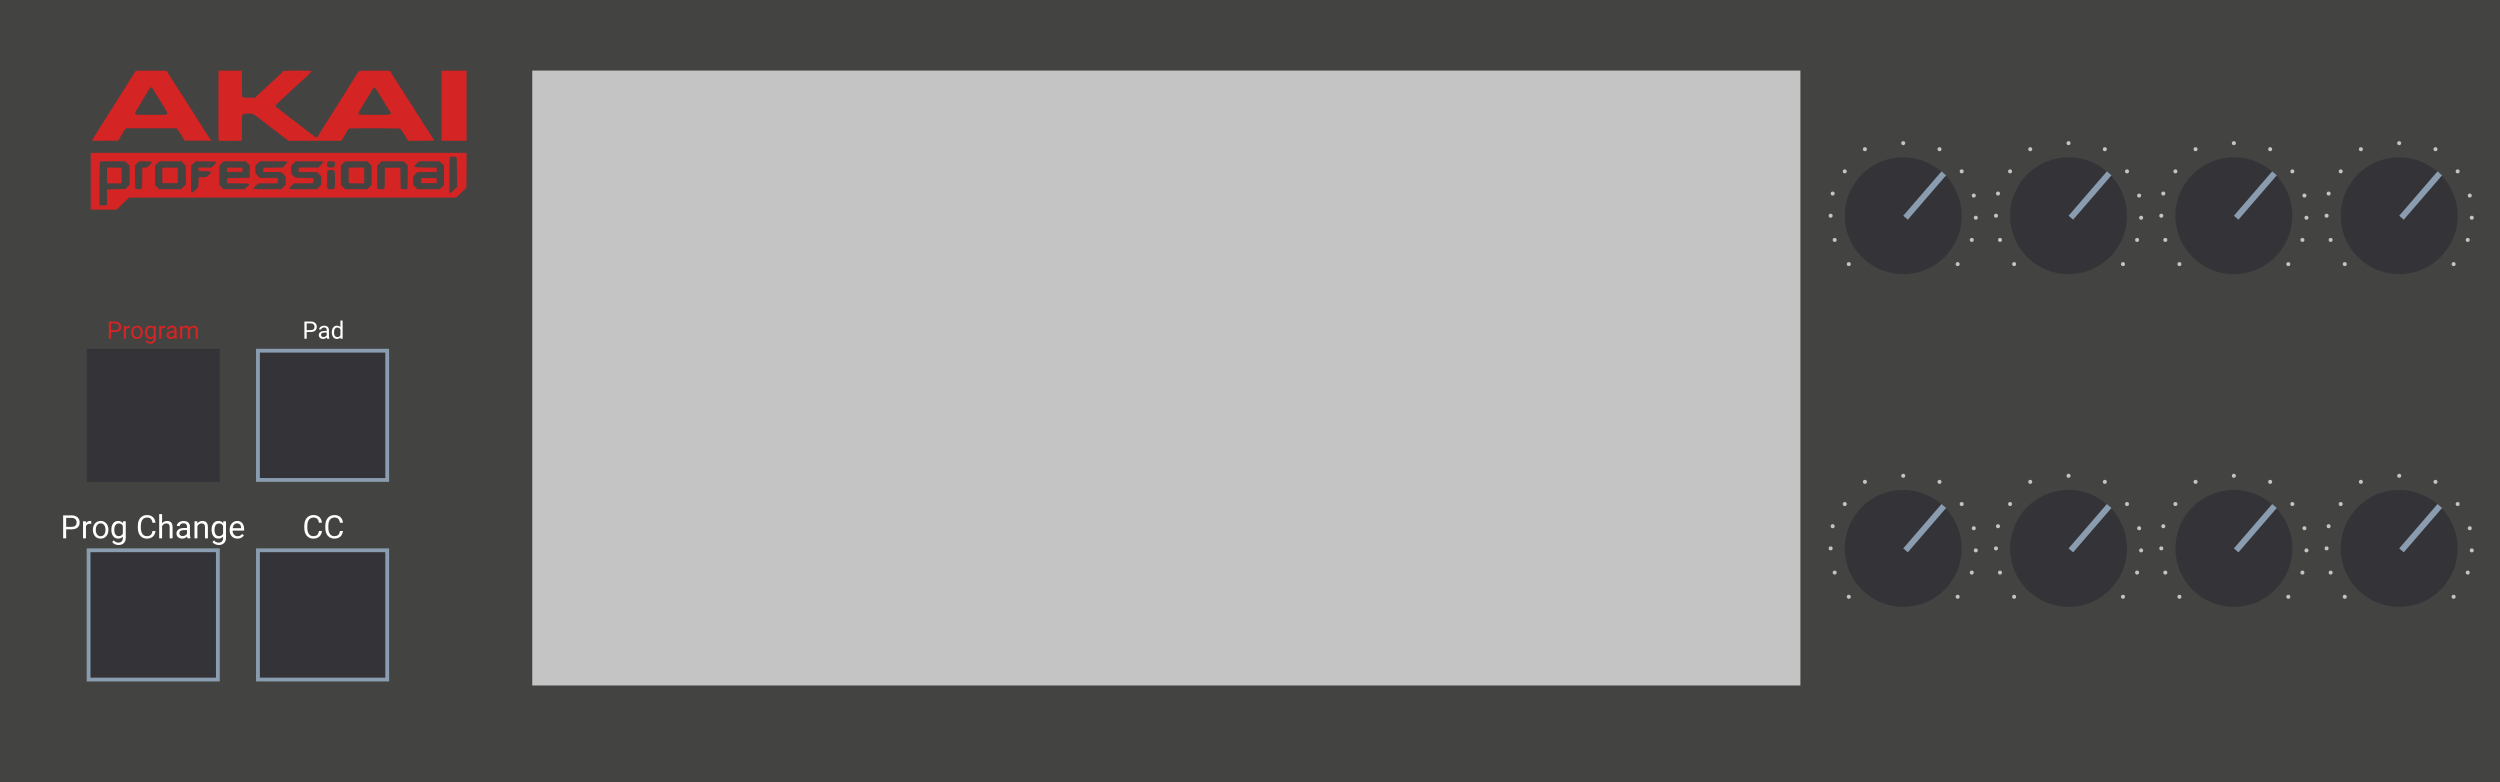 <svg width="1240" height="388" viewBox="0 0 1240 388" fill="none" xmlns="http://www.w3.org/2000/svg">
<rect width="1240" height="388" fill="#434341"/>
<path d="M67.162 35.285C67.162 35.409 66.955 35.803 66.685 36.155C66.416 36.507 66.126 36.941 66.064 37.107C65.981 37.273 65.318 38.35 64.593 39.489C63.848 40.628 62.729 42.388 62.087 43.424C61.466 44.438 60.347 46.22 59.623 47.359C58.898 48.498 57.779 50.258 57.137 51.294C56.495 52.308 55.232 54.317 54.341 55.746C53.43 57.175 52.291 58.977 51.814 59.785C51.338 60.572 50.882 61.276 50.799 61.338C50.675 61.441 48.728 64.527 48.169 65.542C48.024 65.79 47.817 66.142 47.693 66.308C46.553 67.965 45.621 69.539 45.684 69.704C45.746 69.87 47.817 69.891 52.249 69.829L58.711 69.725L59.208 68.793C59.478 68.275 59.809 67.696 59.954 67.489C60.41 66.867 61.135 65.604 61.362 65.086C61.487 64.796 61.818 64.361 62.108 64.092L62.626 63.616H87.48L87.936 64.113C88.702 64.962 89.282 65.853 91.105 68.959L91.56 69.725L98.209 69.787L104.837 69.829L103.76 68.234C103.159 67.344 102.289 66.018 101.854 65.273C101.398 64.527 100.922 63.802 100.777 63.657C100.632 63.512 100.508 63.285 100.508 63.181C100.508 63.077 100.404 62.87 100.301 62.725C100.176 62.58 99.597 61.731 99.017 60.82C98.416 59.909 97.546 58.542 97.049 57.796C96.552 57.03 96.158 56.347 96.158 56.285C96.158 56.202 96.055 56.036 95.951 55.891C95.62 55.518 94.087 53.137 93.155 51.604C92.7 50.859 92.223 50.134 92.078 49.989C91.933 49.844 91.809 49.616 91.809 49.512C91.809 49.409 91.705 49.202 91.581 49.057C91.353 48.788 89.903 46.551 88.081 43.672C87.459 42.678 86.362 40.959 85.657 39.882C84.933 38.785 84.353 37.853 84.353 37.811C84.353 37.749 83.98 37.211 83.524 36.59C83.069 35.968 82.696 35.368 82.696 35.243C82.696 35.098 80.189 35.036 74.929 35.036C69.192 35.036 67.162 35.098 67.162 35.285V35.285ZM75.488 43.672C75.654 43.879 76.441 45.122 77.207 46.427C77.994 47.731 78.698 48.85 78.76 48.912C78.843 48.974 79.03 49.264 79.195 49.554C79.361 49.864 80.189 51.231 81.039 52.619C83.276 56.222 83.213 56.119 82.778 56.595C82.447 56.968 82.074 56.989 75.011 56.989C68.549 56.989 67.555 56.947 67.286 56.657C66.83 56.202 66.872 55.932 67.576 54.959C67.928 54.483 68.197 54.027 68.197 53.965C68.197 53.779 73.997 44.107 74.37 43.672C74.535 43.486 74.784 43.32 74.929 43.32C75.074 43.32 75.322 43.486 75.488 43.672ZM108.337 52.267C108.296 61.752 108.337 69.601 108.42 69.725C108.503 69.85 110.615 69.912 114.261 69.87L119.977 69.808V63.554C119.977 58.211 120.018 57.217 120.308 56.823C120.598 56.388 120.785 56.367 122.96 56.367C125.238 56.367 125.321 56.388 126.315 57.03C126.874 57.403 127.371 57.755 127.433 57.817C127.495 57.879 128.759 58.853 130.229 59.992C133.212 62.27 133.129 62.208 133.854 62.808C134.144 63.057 134.6 63.409 134.89 63.595C135.18 63.782 135.594 64.092 135.822 64.278C136.049 64.465 137.769 65.79 139.653 67.219L143.05 69.829H169.416L169.644 69.352C170.058 68.545 171.301 66.432 172.13 65.169C172.254 64.941 172.482 64.548 172.606 64.299C172.73 64.051 173.041 63.802 173.289 63.74C174.056 63.533 197.792 63.595 198.351 63.802C198.662 63.926 199.221 64.589 199.759 65.48C200.256 66.287 200.795 67.178 200.961 67.426C201.126 67.696 201.54 68.338 201.851 68.876L202.452 69.829H208.955C212.538 69.829 215.459 69.787 215.459 69.746C215.459 69.684 215.045 69.042 214.527 68.296C214.009 67.53 213.595 66.888 213.595 66.847C213.595 66.784 213.201 66.163 212.725 65.438C211.772 64.03 211.751 63.968 210.55 62.063C210.136 61.379 209.66 60.696 209.515 60.551C209.37 60.406 209.245 60.178 209.245 60.074C209.245 59.971 209.142 59.764 209.038 59.619C208.914 59.474 208.334 58.625 207.754 57.714C207.153 56.802 206.283 55.435 205.786 54.69C205.289 53.924 204.896 53.24 204.896 53.178C204.896 53.095 204.792 52.929 204.689 52.785C204.564 52.64 203.984 51.791 203.405 50.879C202.804 49.968 201.934 48.601 201.437 47.856C200.94 47.089 200.546 46.406 200.546 46.344C200.546 46.261 200.443 46.095 200.339 45.95C200.008 45.578 198.454 43.175 197.543 41.663C197.108 40.918 196.673 40.276 196.611 40.214C196.549 40.152 196.114 39.51 195.679 38.764C195.223 38.019 194.602 37.045 194.291 36.61C193.981 36.175 193.711 35.637 193.711 35.409C193.711 35.057 193.359 35.036 185.841 35.036C179.296 35.036 177.97 35.078 177.97 35.326C177.97 35.471 177.825 35.72 177.66 35.865C177.494 36.01 176.852 36.921 176.272 37.915C175.692 38.888 175.154 39.737 175.091 39.8C175.029 39.862 174.822 40.152 174.656 40.462C174.491 40.752 173.828 41.829 173.207 42.802C172.585 43.797 171.964 44.811 171.819 45.039C171.674 45.288 171.467 45.64 171.343 45.805C171.053 46.199 169.416 48.808 167.428 52.018C166.6 53.323 165.419 55.249 164.756 56.285C164.114 57.32 163.12 58.894 162.54 59.805C161.981 60.696 161.442 61.462 161.359 61.503C161.256 61.545 161.194 61.69 161.194 61.814C161.194 62.021 160.303 63.45 158.688 65.853C158.356 66.329 158.087 66.805 158.087 66.909C158.087 66.992 157.859 67.344 157.59 67.654L157.072 68.255L156.368 67.861C155.974 67.654 155.332 67.219 154.959 66.888C154.048 66.142 153.945 66.06 153.302 65.645C153.013 65.459 152.64 65.169 152.474 65.024C152.308 64.858 150.796 63.678 149.077 62.373C147.379 61.089 145.846 59.888 145.701 59.743C145.556 59.598 145.349 59.474 145.287 59.474C145.204 59.474 144.914 59.267 144.624 58.998C144.334 58.749 142.719 57.465 141 56.16C139.301 54.876 137.769 53.675 137.624 53.53C137.479 53.385 137.271 53.261 137.189 53.261C137.106 53.261 136.919 53.033 136.795 52.764C136.588 52.308 136.692 52.143 138.286 50.631C139.218 49.74 140.44 48.601 141.02 48.104C142.926 46.385 146.364 43.217 147.213 42.388C147.69 41.933 148.394 41.291 148.787 40.959C150.589 39.468 154.566 35.575 154.566 35.326C154.566 34.891 140.544 34.891 140.44 35.326C140.399 35.471 139.736 36.196 138.928 36.9C138.141 37.625 136.733 38.909 135.822 39.779C134.123 41.394 132.363 43.01 130.747 44.459C130.229 44.915 129.049 46.013 128.096 46.903L126.398 48.518L123.395 48.456C120.992 48.415 120.329 48.332 120.184 48.083C120.06 47.897 119.977 45.039 119.977 41.394V35.036H108.378L108.337 52.267ZM186.069 43.589C186.234 43.734 187.063 44.956 187.891 46.323C189.9 49.657 189.797 49.512 190.46 50.424C190.77 50.879 191.019 51.376 191.019 51.521C191.019 51.666 191.102 51.811 191.185 51.853C191.288 51.873 191.847 52.743 192.469 53.779C193.09 54.793 193.649 55.663 193.753 55.705C194.063 55.85 193.918 56.347 193.463 56.657C193.069 56.947 191.972 56.989 185.779 56.989C181.201 56.989 178.426 56.906 178.157 56.782C177.639 56.492 177.66 56.119 178.24 55.166C178.509 54.752 178.799 54.255 178.861 54.089C178.944 53.924 179.172 53.53 179.379 53.24C179.689 52.764 180.684 51.107 181.388 49.906C183.563 46.199 185.364 43.32 185.53 43.341C185.654 43.341 185.882 43.444 186.069 43.589V43.589ZM218.98 52.432V69.829H231.407V35.036H218.98V52.432ZM45 89.917V104H57.862L60.927 100.997L63.993 97.994H226.291L228.611 95.716C229.874 94.453 231.013 93.438 231.158 93.438C231.345 93.438 231.407 91.326 231.407 84.636V75.835H45L45 89.917ZM226.395 77.947C226.581 78.133 226.643 80.08 226.643 85.465V92.734L225.173 94.225C223.702 95.737 223.267 95.965 223.039 95.385C222.812 94.805 222.894 78.527 223.122 78.092C223.309 77.761 223.578 77.698 224.738 77.698C225.566 77.698 226.25 77.802 226.395 77.947V77.947ZM63.123 81.074L64.262 82.172V91.595L63.247 92.672L62.212 93.749L57.634 93.852L53.036 93.956L53.057 97.601C53.078 99.589 53.036 101.391 52.953 101.577C52.85 101.867 52.539 101.929 51.214 101.929C50.302 101.929 49.536 101.846 49.453 101.722C49.225 101.349 49.349 80.536 49.577 80.246C49.764 80.039 51.089 79.977 55.895 79.977H61.984L63.123 81.074ZM75.281 80.494C75.26 80.722 74.722 81.385 74.1 81.985C73.023 83 72.899 83.062 71.781 83.124L70.579 83.187L70.538 88.343C70.517 92.34 70.434 93.541 70.227 93.666C69.916 93.873 67.762 93.914 67.286 93.728C66.996 93.624 66.955 92.9 66.955 87.784V81.965L68.011 80.971L69.088 79.956L72.215 80.018C75.219 80.08 75.343 80.101 75.281 80.494V80.494ZM90.98 81.053L92.099 82.13L92.182 86.459C92.223 88.84 92.202 90.994 92.14 91.263C92.078 91.512 91.54 92.195 90.939 92.796L89.841 93.852H78.905L77.911 92.837L76.896 91.843V82.172L77.973 81.074L79.05 79.977H89.862L90.98 81.053ZM107.301 80.349C107.343 80.515 106.825 81.178 106.142 81.861L104.878 83.083H98.416L98.478 83.953L98.54 84.843L101.606 84.906C105.189 84.968 105.292 85.05 103.615 86.707L102.558 87.743L100.549 87.846L98.54 87.95L98.478 90.332L98.416 92.713L96.925 94.225C96.117 95.033 95.33 95.716 95.185 95.716C94.729 95.716 94.688 94.929 94.75 88.426L94.812 82.089L95.951 81.033L97.09 79.997L102.144 80.039C106.162 80.08 107.219 80.142 107.301 80.349V80.349ZM122.877 81.033L123.933 82.11L123.871 85.133L123.809 88.157L118.217 88.26L112.624 88.364V90.849L118.113 90.953C122.773 91.036 123.602 91.098 123.643 91.367C123.664 91.533 123.125 92.175 122.442 92.755L121.22 93.852H110.843L109.828 92.817L108.793 91.76V82.151L109.849 81.053L110.926 79.977H121.841L122.877 81.033ZM142.553 80.308C142.553 80.474 142.035 81.178 141.393 81.861L140.213 83.083L135.428 83.124L130.644 83.187L130.582 84.263L130.519 85.361H139.612L140.668 86.521L141.725 87.681V91.574L140.627 92.713L139.529 93.852H132.901C124.844 93.852 124.906 93.873 126.874 92.133L128.22 90.953H137.789V88.26H128.862L127.848 87.225C126.646 86.003 126.543 85.672 126.626 83.642L126.708 82.13L127.848 81.053L128.966 79.977H135.76C141.807 79.977 142.553 80.018 142.553 80.308V80.308ZM160.365 80.287C160.365 80.453 159.806 81.157 159.123 81.841L157.88 83.083H148.145V85.361H157.238L158.294 86.397L159.33 87.453V91.636L158.232 92.755L157.113 93.852H150.672C147.13 93.852 144.106 93.79 143.92 93.728C143.381 93.521 143.526 93.169 144.686 92.03L145.763 90.953L150.631 90.911L155.498 90.849V88.364L151.024 88.26C146.095 88.157 146.426 88.24 144.997 86.707C144.438 86.127 144.417 86.003 144.417 84.139V82.192L145.515 81.074L146.633 79.977H153.489C159.454 79.977 160.365 80.018 160.365 80.287V80.287ZM166.04 80.764C166.165 81.178 166.165 81.737 166.04 82.213L165.854 82.98L164.466 83.042C162.519 83.124 162.229 82.917 162.229 81.571C162.229 80.971 162.354 80.349 162.478 80.225C162.664 80.039 163.265 79.977 164.3 80.018L165.833 80.08L166.04 80.764ZM183.21 81.033L184.287 82.089L184.35 86.645C184.391 89.752 184.329 91.408 184.184 91.76C184.039 92.05 183.521 92.651 183.003 93.065L182.092 93.852H171.26L170.162 92.775L169.064 91.698V82.11L170.183 81.033L171.322 79.977H182.133L183.21 81.033ZM201.147 80.971L202.203 81.965V87.784C202.203 92.9 202.162 93.624 201.872 93.728C201.395 93.914 199.241 93.873 198.951 93.686C198.765 93.562 198.682 92.175 198.641 88.364L198.579 83.187H190.915L190.853 88.385C190.812 93.583 190.812 93.604 190.335 93.728C189.755 93.873 188.14 93.873 187.56 93.728L187.084 93.604V82.172L188.161 81.074L189.238 79.977H200.091L201.147 80.971ZM219.125 81.053L220.223 82.13V91.843L219.208 92.837L218.214 93.852H207.112L205.994 92.734L204.854 91.595L204.937 89.524L204.999 87.453L206.014 86.417L207.05 85.361L211.814 85.32L216.598 85.258V83.187L211.109 83.083C204.689 82.959 204.73 82.98 206.677 81.116L207.878 79.977H218.027L219.125 81.053ZM165.957 84.864C166.082 85.154 166.165 87.142 166.165 89.296C166.165 93.873 166.165 93.852 164.342 93.852C162.043 93.852 162.229 94.246 162.229 89.213C162.229 86.065 162.291 84.761 162.478 84.574C162.623 84.429 163.348 84.326 164.238 84.326C165.688 84.326 165.771 84.346 165.957 84.864V84.864Z" fill="#D42424"/>
<path d="M53.078 87.018V90.953H60.327L60.285 87.059L60.223 83.187L56.661 83.124L53.078 83.083V87.018ZM80.521 83.352C80.459 83.497 80.438 85.237 80.459 87.225L80.521 90.849H88.184V83.187L84.394 83.124C81.432 83.083 80.583 83.124 80.521 83.352V83.352ZM112.604 83.373C112.542 83.539 112.521 84.015 112.562 84.45L112.624 85.258H120.288V83.187L116.497 83.124C113.391 83.083 112.707 83.124 112.604 83.373V83.373ZM172.979 83.166C172.917 83.228 172.917 89.938 172.979 90.787C173 90.891 174.719 90.953 176.831 90.953H180.663V83.083H176.873C174.781 83.083 173.02 83.124 172.979 83.166V83.166ZM208.914 88.55C208.852 88.695 208.831 89.275 208.873 89.835L208.935 90.849H216.598V88.364L212.808 88.302C209.722 88.26 209.018 88.302 208.914 88.55V88.55Z" fill="#D42424"/>
<rect x="43" y="173" width="66" height="66" fill="#343338"/>
<rect x="43" y="272" width="66" height="66" fill="#8A9DB0"/>
<rect x="44.886" y="273.886" width="62.229" height="62.229" fill="#343338"/>
<rect x="127" y="272" width="66" height="66" fill="#8A9DB0"/>
<rect x="128.886" y="273.886" width="62.229" height="62.229" fill="#343338"/>
<rect x="127" y="173" width="66" height="66" fill="#8A9DB0"/>
<rect x="128.886" y="174.886" width="62.229" height="62.229" fill="#343338"/>
<path d="M55.115 164.66V168H53.99V159.469H57.137C58.07 159.469 58.801 159.707 59.328 160.184C59.859 160.66 60.125 161.291 60.125 162.076C60.125 162.904 59.865 163.543 59.346 163.992C58.83 164.438 58.09 164.66 57.125 164.66H55.115ZM55.115 163.74H57.137C57.738 163.74 58.199 163.6 58.52 163.318C58.84 163.033 59 162.623 59 162.088C59 161.58 58.84 161.174 58.52 160.869C58.199 160.564 57.76 160.406 57.201 160.395H55.115V163.74ZM64.455 162.633C64.291 162.605 64.113 162.592 63.922 162.592C63.211 162.592 62.728 162.895 62.475 163.5V168H61.391V161.66H62.445L62.463 162.393C62.818 161.826 63.322 161.543 63.975 161.543C64.186 161.543 64.346 161.57 64.455 161.625V162.633ZM65.053 164.771C65.053 164.15 65.174 163.592 65.416 163.096C65.662 162.6 66.002 162.217 66.436 161.947C66.873 161.678 67.371 161.543 67.93 161.543C68.793 161.543 69.49 161.842 70.022 162.439C70.557 163.037 70.824 163.832 70.824 164.824V164.9C70.824 165.518 70.705 166.072 70.467 166.564C70.232 167.053 69.894 167.434 69.453 167.707C69.016 167.98 68.512 168.117 67.941 168.117C67.082 168.117 66.385 167.818 65.85 167.221C65.318 166.623 65.053 165.832 65.053 164.848V164.771ZM66.143 164.9C66.143 165.604 66.305 166.168 66.629 166.594C66.957 167.02 67.394 167.232 67.941 167.232C68.492 167.232 68.93 167.018 69.254 166.588C69.578 166.154 69.74 165.549 69.74 164.771C69.74 164.076 69.574 163.514 69.242 163.084C68.914 162.65 68.477 162.434 67.93 162.434C67.394 162.434 66.963 162.646 66.635 163.072C66.307 163.498 66.143 164.107 66.143 164.9ZM71.926 164.777C71.926 163.789 72.154 163.004 72.611 162.422C73.068 161.836 73.674 161.543 74.428 161.543C75.201 161.543 75.805 161.816 76.238 162.363L76.291 161.66H77.281V167.848C77.281 168.668 77.037 169.314 76.549 169.787C76.064 170.26 75.412 170.496 74.592 170.496C74.135 170.496 73.688 170.398 73.25 170.203C72.812 170.008 72.478 169.74 72.248 169.4L72.811 168.75C73.275 169.324 73.844 169.611 74.516 169.611C75.043 169.611 75.453 169.463 75.746 169.166C76.043 168.869 76.191 168.451 76.191 167.912V167.367C75.758 167.867 75.166 168.117 74.416 168.117C73.674 168.117 73.072 167.818 72.611 167.221C72.154 166.623 71.926 165.809 71.926 164.777ZM73.016 164.9C73.016 165.615 73.162 166.178 73.455 166.588C73.748 166.994 74.158 167.197 74.686 167.197C75.369 167.197 75.871 166.887 76.191 166.266V163.371C75.859 162.766 75.361 162.463 74.697 162.463C74.17 162.463 73.758 162.668 73.461 163.078C73.164 163.488 73.016 164.096 73.016 164.9ZM81.986 162.633C81.822 162.605 81.644 162.592 81.453 162.592C80.742 162.592 80.26 162.895 80.006 163.5V168H78.922V161.66H79.977L79.994 162.393C80.35 161.826 80.853 161.543 81.506 161.543C81.717 161.543 81.877 161.57 81.986 161.625V162.633ZM86.668 168C86.606 167.875 86.555 167.652 86.516 167.332C86.012 167.855 85.41 168.117 84.711 168.117C84.086 168.117 83.572 167.941 83.17 167.59C82.772 167.234 82.572 166.785 82.572 166.242C82.572 165.582 82.822 165.07 83.322 164.707C83.826 164.34 84.533 164.156 85.443 164.156H86.498V163.658C86.498 163.279 86.385 162.979 86.158 162.756C85.932 162.529 85.598 162.416 85.156 162.416C84.769 162.416 84.445 162.514 84.184 162.709C83.922 162.904 83.791 163.141 83.791 163.418H82.701C82.701 163.102 82.812 162.797 83.035 162.504C83.262 162.207 83.566 161.973 83.949 161.801C84.336 161.629 84.76 161.543 85.221 161.543C85.951 161.543 86.523 161.727 86.938 162.094C87.352 162.457 87.566 162.959 87.582 163.6V166.518C87.582 167.1 87.656 167.562 87.805 167.906V168H86.668ZM84.869 167.174C85.209 167.174 85.531 167.086 85.836 166.91C86.141 166.734 86.361 166.506 86.498 166.225V164.924H85.648C84.32 164.924 83.656 165.312 83.656 166.09C83.656 166.43 83.769 166.695 83.996 166.887C84.223 167.078 84.514 167.174 84.869 167.174ZM90.301 161.66L90.33 162.363C90.795 161.816 91.422 161.543 92.211 161.543C93.098 161.543 93.701 161.883 94.022 162.562C94.232 162.258 94.506 162.012 94.842 161.824C95.182 161.637 95.582 161.543 96.043 161.543C97.434 161.543 98.141 162.279 98.164 163.752V168H97.08V163.816C97.08 163.363 96.977 163.025 96.769 162.803C96.562 162.576 96.215 162.463 95.727 162.463C95.324 162.463 94.99 162.584 94.725 162.826C94.459 163.064 94.305 163.387 94.262 163.793V168H93.172V163.846C93.172 162.924 92.721 162.463 91.818 162.463C91.107 162.463 90.621 162.766 90.359 163.371V168H89.275V161.66H90.301Z" fill="#D42424"/>
<path d="M32.82 262.547V267H31.32V255.625H35.516C36.76 255.625 37.734 255.943 38.438 256.578C39.146 257.214 39.5 258.055 39.5 259.102C39.5 260.206 39.154 261.057 38.461 261.656C37.773 262.25 36.786 262.547 35.5 262.547H32.82ZM32.82 261.32H35.516C36.318 261.32 36.932 261.133 37.359 260.758C37.786 260.378 38 259.831 38 259.117C38 258.44 37.786 257.898 37.359 257.492C36.932 257.086 36.346 256.875 35.602 256.859H32.82V261.32ZM45.273 259.844C45.055 259.807 44.818 259.789 44.562 259.789C43.615 259.789 42.971 260.193 42.633 261V267H41.188V258.547H42.594L42.617 259.523C43.091 258.768 43.763 258.391 44.633 258.391C44.914 258.391 45.128 258.427 45.273 258.5V259.844ZM46.07 262.695C46.07 261.867 46.232 261.122 46.555 260.461C46.883 259.799 47.336 259.289 47.914 258.93C48.497 258.57 49.161 258.391 49.906 258.391C51.057 258.391 51.987 258.789 52.695 259.586C53.409 260.383 53.766 261.443 53.766 262.766V262.867C53.766 263.69 53.607 264.43 53.289 265.086C52.977 265.737 52.526 266.245 51.938 266.609C51.354 266.974 50.682 267.156 49.922 267.156C48.776 267.156 47.846 266.758 47.133 265.961C46.425 265.164 46.07 264.109 46.07 262.797V262.695ZM47.523 262.867C47.523 263.805 47.74 264.557 48.172 265.125C48.609 265.693 49.193 265.977 49.922 265.977C50.656 265.977 51.24 265.69 51.672 265.117C52.104 264.539 52.32 263.732 52.32 262.695C52.32 261.768 52.099 261.018 51.656 260.445C51.219 259.867 50.635 259.578 49.906 259.578C49.193 259.578 48.617 259.862 48.18 260.43C47.742 260.997 47.523 261.81 47.523 262.867ZM55.234 262.703C55.234 261.385 55.539 260.339 56.148 259.562C56.758 258.781 57.565 258.391 58.57 258.391C59.602 258.391 60.406 258.755 60.984 259.484L61.055 258.547H62.375V266.797C62.375 267.891 62.05 268.753 61.398 269.383C60.753 270.013 59.883 270.328 58.789 270.328C58.18 270.328 57.583 270.198 57 269.938C56.417 269.677 55.971 269.32 55.664 268.867L56.414 268C57.034 268.766 57.792 269.148 58.688 269.148C59.391 269.148 59.938 268.951 60.328 268.555C60.724 268.159 60.922 267.602 60.922 266.883V266.156C60.344 266.823 59.555 267.156 58.555 267.156C57.565 267.156 56.763 266.758 56.148 265.961C55.539 265.164 55.234 264.078 55.234 262.703ZM56.688 262.867C56.688 263.82 56.883 264.57 57.273 265.117C57.664 265.659 58.211 265.93 58.914 265.93C59.825 265.93 60.495 265.516 60.922 264.688V260.828C60.479 260.021 59.815 259.617 58.93 259.617C58.227 259.617 57.677 259.891 57.281 260.438C56.885 260.984 56.688 261.794 56.688 262.867ZM77.125 263.391C76.984 264.594 76.539 265.523 75.789 266.18C75.044 266.831 74.052 267.156 72.812 267.156C71.469 267.156 70.391 266.674 69.578 265.711C68.771 264.747 68.367 263.458 68.367 261.844V260.75C68.367 259.693 68.555 258.763 68.93 257.961C69.31 257.159 69.846 256.544 70.539 256.117C71.232 255.685 72.034 255.469 72.945 255.469C74.154 255.469 75.122 255.807 75.852 256.484C76.581 257.156 77.005 258.089 77.125 259.281H75.617C75.487 258.375 75.203 257.719 74.766 257.312C74.333 256.906 73.727 256.703 72.945 256.703C71.987 256.703 71.234 257.057 70.688 257.766C70.146 258.474 69.875 259.482 69.875 260.789V261.891C69.875 263.125 70.133 264.107 70.648 264.836C71.164 265.565 71.885 265.93 72.812 265.93C73.646 265.93 74.284 265.742 74.727 265.367C75.174 264.987 75.471 264.328 75.617 263.391H77.125ZM80.398 259.57C81.039 258.784 81.872 258.391 82.898 258.391C84.685 258.391 85.586 259.398 85.602 261.414V267H84.156V261.406C84.151 260.797 84.01 260.346 83.734 260.055C83.463 259.763 83.039 259.617 82.461 259.617C81.992 259.617 81.581 259.742 81.227 259.992C80.872 260.242 80.596 260.57 80.398 260.977V267H78.953V255H80.398V259.57ZM92.984 267C92.901 266.833 92.833 266.536 92.781 266.109C92.109 266.807 91.307 267.156 90.375 267.156C89.542 267.156 88.857 266.922 88.32 266.453C87.789 265.979 87.523 265.38 87.523 264.656C87.523 263.776 87.857 263.094 88.523 262.609C89.195 262.12 90.138 261.875 91.352 261.875H92.758V261.211C92.758 260.706 92.607 260.305 92.305 260.008C92.003 259.706 91.557 259.555 90.969 259.555C90.453 259.555 90.021 259.685 89.672 259.945C89.323 260.206 89.148 260.521 89.148 260.891H87.695C87.695 260.469 87.844 260.062 88.141 259.672C88.443 259.276 88.849 258.964 89.359 258.734C89.875 258.505 90.44 258.391 91.055 258.391C92.029 258.391 92.792 258.635 93.344 259.125C93.896 259.609 94.182 260.279 94.203 261.133V265.023C94.203 265.799 94.302 266.417 94.5 266.875V267H92.984ZM90.586 265.898C91.039 265.898 91.469 265.781 91.875 265.547C92.281 265.312 92.576 265.008 92.758 264.633V262.898H91.625C89.854 262.898 88.969 263.417 88.969 264.453C88.969 264.906 89.12 265.26 89.422 265.516C89.724 265.771 90.112 265.898 90.586 265.898ZM97.836 258.547L97.883 259.609C98.529 258.797 99.372 258.391 100.414 258.391C102.201 258.391 103.102 259.398 103.117 261.414V267H101.672V261.406C101.667 260.797 101.526 260.346 101.25 260.055C100.979 259.763 100.555 259.617 99.977 259.617C99.508 259.617 99.096 259.742 98.742 259.992C98.388 260.242 98.112 260.57 97.914 260.977V267H96.469V258.547H97.836ZM104.953 262.703C104.953 261.385 105.258 260.339 105.867 259.562C106.477 258.781 107.284 258.391 108.289 258.391C109.32 258.391 110.125 258.755 110.703 259.484L110.773 258.547H112.094V266.797C112.094 267.891 111.768 268.753 111.117 269.383C110.471 270.013 109.602 270.328 108.508 270.328C107.898 270.328 107.302 270.198 106.719 269.938C106.135 269.677 105.69 269.32 105.383 268.867L106.133 268C106.753 268.766 107.51 269.148 108.406 269.148C109.109 269.148 109.656 268.951 110.047 268.555C110.443 268.159 110.641 267.602 110.641 266.883V266.156C110.062 266.823 109.273 267.156 108.273 267.156C107.284 267.156 106.482 266.758 105.867 265.961C105.258 265.164 104.953 264.078 104.953 262.703ZM106.406 262.867C106.406 263.82 106.602 264.57 106.992 265.117C107.383 265.659 107.93 265.93 108.633 265.93C109.544 265.93 110.214 265.516 110.641 264.688V260.828C110.198 260.021 109.534 259.617 108.648 259.617C107.945 259.617 107.396 259.891 107 260.438C106.604 260.984 106.406 261.794 106.406 262.867ZM117.789 267.156C116.643 267.156 115.711 266.781 114.992 266.031C114.273 265.276 113.914 264.268 113.914 263.008V262.742C113.914 261.904 114.073 261.156 114.391 260.5C114.714 259.839 115.161 259.323 115.734 258.953C116.312 258.578 116.938 258.391 117.609 258.391C118.708 258.391 119.562 258.753 120.172 259.477C120.781 260.201 121.086 261.237 121.086 262.586V263.188H115.359C115.38 264.021 115.622 264.695 116.086 265.211C116.555 265.721 117.148 265.977 117.867 265.977C118.378 265.977 118.81 265.872 119.164 265.664C119.518 265.456 119.828 265.18 120.094 264.836L120.977 265.523C120.268 266.612 119.206 267.156 117.789 267.156ZM117.609 259.578C117.026 259.578 116.536 259.792 116.141 260.219C115.745 260.641 115.5 261.234 115.406 262H119.641V261.891C119.599 261.156 119.401 260.589 119.047 260.188C118.693 259.781 118.214 259.578 117.609 259.578Z" fill="white"/>
<path d="M152.115 164.66V168H150.99V159.469H154.137C155.07 159.469 155.801 159.707 156.328 160.184C156.859 160.66 157.125 161.291 157.125 162.076C157.125 162.904 156.865 163.543 156.346 163.992C155.83 164.438 155.09 164.66 154.125 164.66H152.115ZM152.115 163.74H154.137C154.738 163.74 155.199 163.6 155.52 163.318C155.84 163.033 156 162.623 156 162.088C156 161.58 155.84 161.174 155.52 160.869C155.199 160.564 154.76 160.406 154.201 160.395H152.115V163.74ZM162.234 168C162.172 167.875 162.121 167.652 162.082 167.332C161.578 167.855 160.977 168.117 160.277 168.117C159.652 168.117 159.139 167.941 158.736 167.59C158.338 167.234 158.139 166.785 158.139 166.242C158.139 165.582 158.389 165.07 158.889 164.707C159.393 164.34 160.1 164.156 161.01 164.156H162.064V163.658C162.064 163.279 161.951 162.979 161.725 162.756C161.498 162.529 161.164 162.416 160.723 162.416C160.336 162.416 160.012 162.514 159.75 162.709C159.488 162.904 159.357 163.141 159.357 163.418H158.268C158.268 163.102 158.379 162.797 158.602 162.504C158.828 162.207 159.133 161.973 159.516 161.801C159.902 161.629 160.326 161.543 160.787 161.543C161.518 161.543 162.09 161.727 162.504 162.094C162.918 162.457 163.133 162.959 163.148 163.6V166.518C163.148 167.1 163.223 167.562 163.371 167.906V168H162.234ZM160.436 167.174C160.775 167.174 161.098 167.086 161.402 166.91C161.707 166.734 161.928 166.506 162.064 166.225V164.924H161.215C159.887 164.924 159.223 165.312 159.223 166.09C159.223 166.43 159.336 166.695 159.562 166.887C159.789 167.078 160.08 167.174 160.436 167.174ZM164.584 164.777C164.584 163.805 164.814 163.023 165.275 162.434C165.736 161.84 166.34 161.543 167.086 161.543C167.828 161.543 168.416 161.797 168.85 162.305V159H169.934V168H168.938L168.885 167.32C168.451 167.852 167.848 168.117 167.074 168.117C166.34 168.117 165.74 167.816 165.275 167.215C164.814 166.613 164.584 165.828 164.584 164.859V164.777ZM165.668 164.9C165.668 165.619 165.816 166.182 166.113 166.588C166.41 166.994 166.82 167.197 167.344 167.197C168.031 167.197 168.533 166.889 168.85 166.271V163.359C168.525 162.762 168.027 162.463 167.355 162.463C166.824 162.463 166.41 162.668 166.113 163.078C165.816 163.488 165.668 164.096 165.668 164.9Z" fill="white"/>
<path d="M159.688 263.391C159.547 264.594 159.102 265.523 158.352 266.18C157.607 266.831 156.615 267.156 155.375 267.156C154.031 267.156 152.953 266.674 152.141 265.711C151.333 264.747 150.93 263.458 150.93 261.844V260.75C150.93 259.693 151.117 258.763 151.492 257.961C151.872 257.159 152.409 256.544 153.102 256.117C153.794 255.685 154.596 255.469 155.508 255.469C156.716 255.469 157.685 255.807 158.414 256.484C159.143 257.156 159.568 258.089 159.688 259.281H158.18C158.049 258.375 157.766 257.719 157.328 257.312C156.896 256.906 156.289 256.703 155.508 256.703C154.549 256.703 153.797 257.057 153.25 257.766C152.708 258.474 152.438 259.482 152.438 260.789V261.891C152.438 263.125 152.695 264.107 153.211 264.836C153.727 265.565 154.448 265.93 155.375 265.93C156.208 265.93 156.846 265.742 157.289 265.367C157.737 264.987 158.034 264.328 158.18 263.391H159.688ZM170.109 263.391C169.969 264.594 169.523 265.523 168.773 266.18C168.029 266.831 167.036 267.156 165.797 267.156C164.453 267.156 163.375 266.674 162.562 265.711C161.755 264.747 161.352 263.458 161.352 261.844V260.75C161.352 259.693 161.539 258.763 161.914 257.961C162.294 257.159 162.831 256.544 163.523 256.117C164.216 255.685 165.018 255.469 165.93 255.469C167.138 255.469 168.107 255.807 168.836 256.484C169.565 257.156 169.99 258.089 170.109 259.281H168.602C168.471 258.375 168.188 257.719 167.75 257.312C167.318 256.906 166.711 256.703 165.93 256.703C164.971 256.703 164.219 257.057 163.672 257.766C163.13 258.474 162.859 259.482 162.859 260.789V261.891C162.859 263.125 163.117 264.107 163.633 264.836C164.148 265.565 164.87 265.93 165.797 265.93C166.63 265.93 167.268 265.742 167.711 265.367C168.159 264.987 168.456 264.328 168.602 263.391H170.109Z" fill="white"/>
<rect x="264" y="35" width="629" height="305" fill="#C4C4C4"/>
<circle cx="944" cy="107" r="29" fill="#343338"/>
<line x1="964.135" y1="85.98" x2="945.135" y2="107.98" stroke="#8A9DB0" stroke-width="3"/>
<circle cx="944" cy="71" r="1" fill="#C4C4C4"/>
<circle cx="980" cy="108" r="1" fill="#C4C4C4"/>
<circle cx="908" cy="107" r="1" fill="#C4C4C4"/>
<circle cx="917" cy="131" r="1" fill="#C4C4C4"/>
<circle cx="910" cy="119" r="1" fill="#C4C4C4"/>
<circle cx="909" cy="96" r="1" fill="#C4C4C4"/>
<circle cx="915" cy="85" r="1" fill="#C4C4C4"/>
<circle cx="973" cy="85" r="1" fill="#C4C4C4"/>
<circle cx="979" cy="97" r="1" fill="#C4C4C4"/>
<circle cx="962" cy="74" r="1" fill="#C4C4C4"/>
<circle cx="925" cy="74" r="1" fill="#C4C4C4"/>
<circle cx="971" cy="131" r="1" fill="#C4C4C4"/>
<circle cx="978" cy="119" r="1" fill="#C4C4C4"/>
<circle cx="944" cy="272" r="29" fill="#343338"/>
<line x1="964.135" y1="250.98" x2="945.135" y2="272.98" stroke="#8A9DB0" stroke-width="3"/>
<circle cx="944" cy="236" r="1" fill="#C4C4C4"/>
<circle cx="980" cy="273" r="1" fill="#C4C4C4"/>
<circle cx="908" cy="272" r="1" fill="#C4C4C4"/>
<circle cx="917" cy="296" r="1" fill="#C4C4C4"/>
<circle cx="910" cy="284" r="1" fill="#C4C4C4"/>
<circle cx="909" cy="261" r="1" fill="#C4C4C4"/>
<circle cx="915" cy="250" r="1" fill="#C4C4C4"/>
<circle cx="973" cy="250" r="1" fill="#C4C4C4"/>
<circle cx="979" cy="262" r="1" fill="#C4C4C4"/>
<circle cx="962" cy="239" r="1" fill="#C4C4C4"/>
<circle cx="925" cy="239" r="1" fill="#C4C4C4"/>
<circle cx="971" cy="296" r="1" fill="#C4C4C4"/>
<circle cx="978" cy="284" r="1" fill="#C4C4C4"/>
<circle cx="1026" cy="107" r="29" fill="#343338"/>
<line x1="1046.14" y1="85.98" x2="1027.14" y2="107.98" stroke="#8A9DB0" stroke-width="3"/>
<circle cx="1026" cy="71" r="1" fill="#C4C4C4"/>
<circle cx="1062" cy="108" r="1" fill="#C4C4C4"/>
<circle cx="990" cy="107" r="1" fill="#C4C4C4"/>
<circle cx="999" cy="131" r="1" fill="#C4C4C4"/>
<circle cx="992" cy="119" r="1" fill="#C4C4C4"/>
<circle cx="991" cy="96" r="1" fill="#C4C4C4"/>
<circle cx="997" cy="85" r="1" fill="#C4C4C4"/>
<circle cx="1055" cy="85" r="1" fill="#C4C4C4"/>
<circle cx="1061" cy="97" r="1" fill="#C4C4C4"/>
<circle cx="1044" cy="74" r="1" fill="#C4C4C4"/>
<circle cx="1007" cy="74" r="1" fill="#C4C4C4"/>
<circle cx="1053" cy="131" r="1" fill="#C4C4C4"/>
<circle cx="1060" cy="119" r="1" fill="#C4C4C4"/>
<circle cx="1026" cy="272" r="29" fill="#343338"/>
<line x1="1046.14" y1="250.98" x2="1027.14" y2="272.98" stroke="#8A9DB0" stroke-width="3"/>
<circle cx="1026" cy="236" r="1" fill="#C4C4C4"/>
<circle cx="1062" cy="273" r="1" fill="#C4C4C4"/>
<circle cx="990" cy="272" r="1" fill="#C4C4C4"/>
<circle cx="999" cy="296" r="1" fill="#C4C4C4"/>
<circle cx="992" cy="284" r="1" fill="#C4C4C4"/>
<circle cx="991" cy="261" r="1" fill="#C4C4C4"/>
<circle cx="997" cy="250" r="1" fill="#C4C4C4"/>
<circle cx="1055" cy="250" r="1" fill="#C4C4C4"/>
<circle cx="1061" cy="262" r="1" fill="#C4C4C4"/>
<circle cx="1044" cy="239" r="1" fill="#C4C4C4"/>
<circle cx="1007" cy="239" r="1" fill="#C4C4C4"/>
<circle cx="1053" cy="296" r="1" fill="#C4C4C4"/>
<circle cx="1060" cy="284" r="1" fill="#C4C4C4"/>
<circle cx="1108" cy="107" r="29" fill="#343338"/>
<line x1="1128.14" y1="85.98" x2="1109.14" y2="107.98" stroke="#8A9DB0" stroke-width="3"/>
<circle cx="1108" cy="71" r="1" fill="#C4C4C4"/>
<circle cx="1144" cy="108" r="1" fill="#C4C4C4"/>
<circle cx="1072" cy="107" r="1" fill="#C4C4C4"/>
<circle cx="1081" cy="131" r="1" fill="#C4C4C4"/>
<circle cx="1074" cy="119" r="1" fill="#C4C4C4"/>
<circle cx="1073" cy="96" r="1" fill="#C4C4C4"/>
<circle cx="1079" cy="85" r="1" fill="#C4C4C4"/>
<circle cx="1137" cy="85" r="1" fill="#C4C4C4"/>
<circle cx="1143" cy="97" r="1" fill="#C4C4C4"/>
<circle cx="1126" cy="74" r="1" fill="#C4C4C4"/>
<circle cx="1089" cy="74" r="1" fill="#C4C4C4"/>
<circle cx="1135" cy="131" r="1" fill="#C4C4C4"/>
<circle cx="1142" cy="119" r="1" fill="#C4C4C4"/>
<circle cx="1108" cy="272" r="29" fill="#343338"/>
<line x1="1128.14" y1="250.98" x2="1109.14" y2="272.98" stroke="#8A9DB0" stroke-width="3"/>
<circle cx="1108" cy="236" r="1" fill="#C4C4C4"/>
<circle cx="1144" cy="273" r="1" fill="#C4C4C4"/>
<circle cx="1072" cy="272" r="1" fill="#C4C4C4"/>
<circle cx="1081" cy="296" r="1" fill="#C4C4C4"/>
<circle cx="1074" cy="284" r="1" fill="#C4C4C4"/>
<circle cx="1073" cy="261" r="1" fill="#C4C4C4"/>
<circle cx="1079" cy="250" r="1" fill="#C4C4C4"/>
<circle cx="1137" cy="250" r="1" fill="#C4C4C4"/>
<circle cx="1143" cy="262" r="1" fill="#C4C4C4"/>
<circle cx="1126" cy="239" r="1" fill="#C4C4C4"/>
<circle cx="1089" cy="239" r="1" fill="#C4C4C4"/>
<circle cx="1135" cy="296" r="1" fill="#C4C4C4"/>
<circle cx="1142" cy="284" r="1" fill="#C4C4C4"/>
<circle cx="1190" cy="107" r="29" fill="#343338"/>
<line x1="1210.14" y1="85.98" x2="1191.14" y2="107.98" stroke="#8A9DB0" stroke-width="3"/>
<circle cx="1190" cy="71" r="1" fill="#C4C4C4"/>
<circle cx="1226" cy="108" r="1" fill="#C4C4C4"/>
<circle cx="1154" cy="107" r="1" fill="#C4C4C4"/>
<circle cx="1163" cy="131" r="1" fill="#C4C4C4"/>
<circle cx="1156" cy="119" r="1" fill="#C4C4C4"/>
<circle cx="1155" cy="96" r="1" fill="#C4C4C4"/>
<circle cx="1161" cy="85" r="1" fill="#C4C4C4"/>
<circle cx="1219" cy="85" r="1" fill="#C4C4C4"/>
<circle cx="1225" cy="97" r="1" fill="#C4C4C4"/>
<circle cx="1208" cy="74" r="1" fill="#C4C4C4"/>
<circle cx="1171" cy="74" r="1" fill="#C4C4C4"/>
<circle cx="1217" cy="131" r="1" fill="#C4C4C4"/>
<circle cx="1224" cy="119" r="1" fill="#C4C4C4"/>
<circle cx="1190" cy="272" r="29" fill="#343338"/>
<line x1="1210.14" y1="250.98" x2="1191.14" y2="272.98" stroke="#8A9DB0" stroke-width="3"/>
<circle cx="1190" cy="236" r="1" fill="#C4C4C4"/>
<circle cx="1226" cy="273" r="1" fill="#C4C4C4"/>
<circle cx="1154" cy="272" r="1" fill="#C4C4C4"/>
<circle cx="1163" cy="296" r="1" fill="#C4C4C4"/>
<circle cx="1156" cy="284" r="1" fill="#C4C4C4"/>
<circle cx="1155" cy="261" r="1" fill="#C4C4C4"/>
<circle cx="1161" cy="250" r="1" fill="#C4C4C4"/>
<circle cx="1219" cy="250" r="1" fill="#C4C4C4"/>
<circle cx="1225" cy="262" r="1" fill="#C4C4C4"/>
<circle cx="1208" cy="239" r="1" fill="#C4C4C4"/>
<circle cx="1171" cy="239" r="1" fill="#C4C4C4"/>
<circle cx="1217" cy="296" r="1" fill="#C4C4C4"/>
<circle cx="1224" cy="284" r="1" fill="#C4C4C4"/>
</svg>
